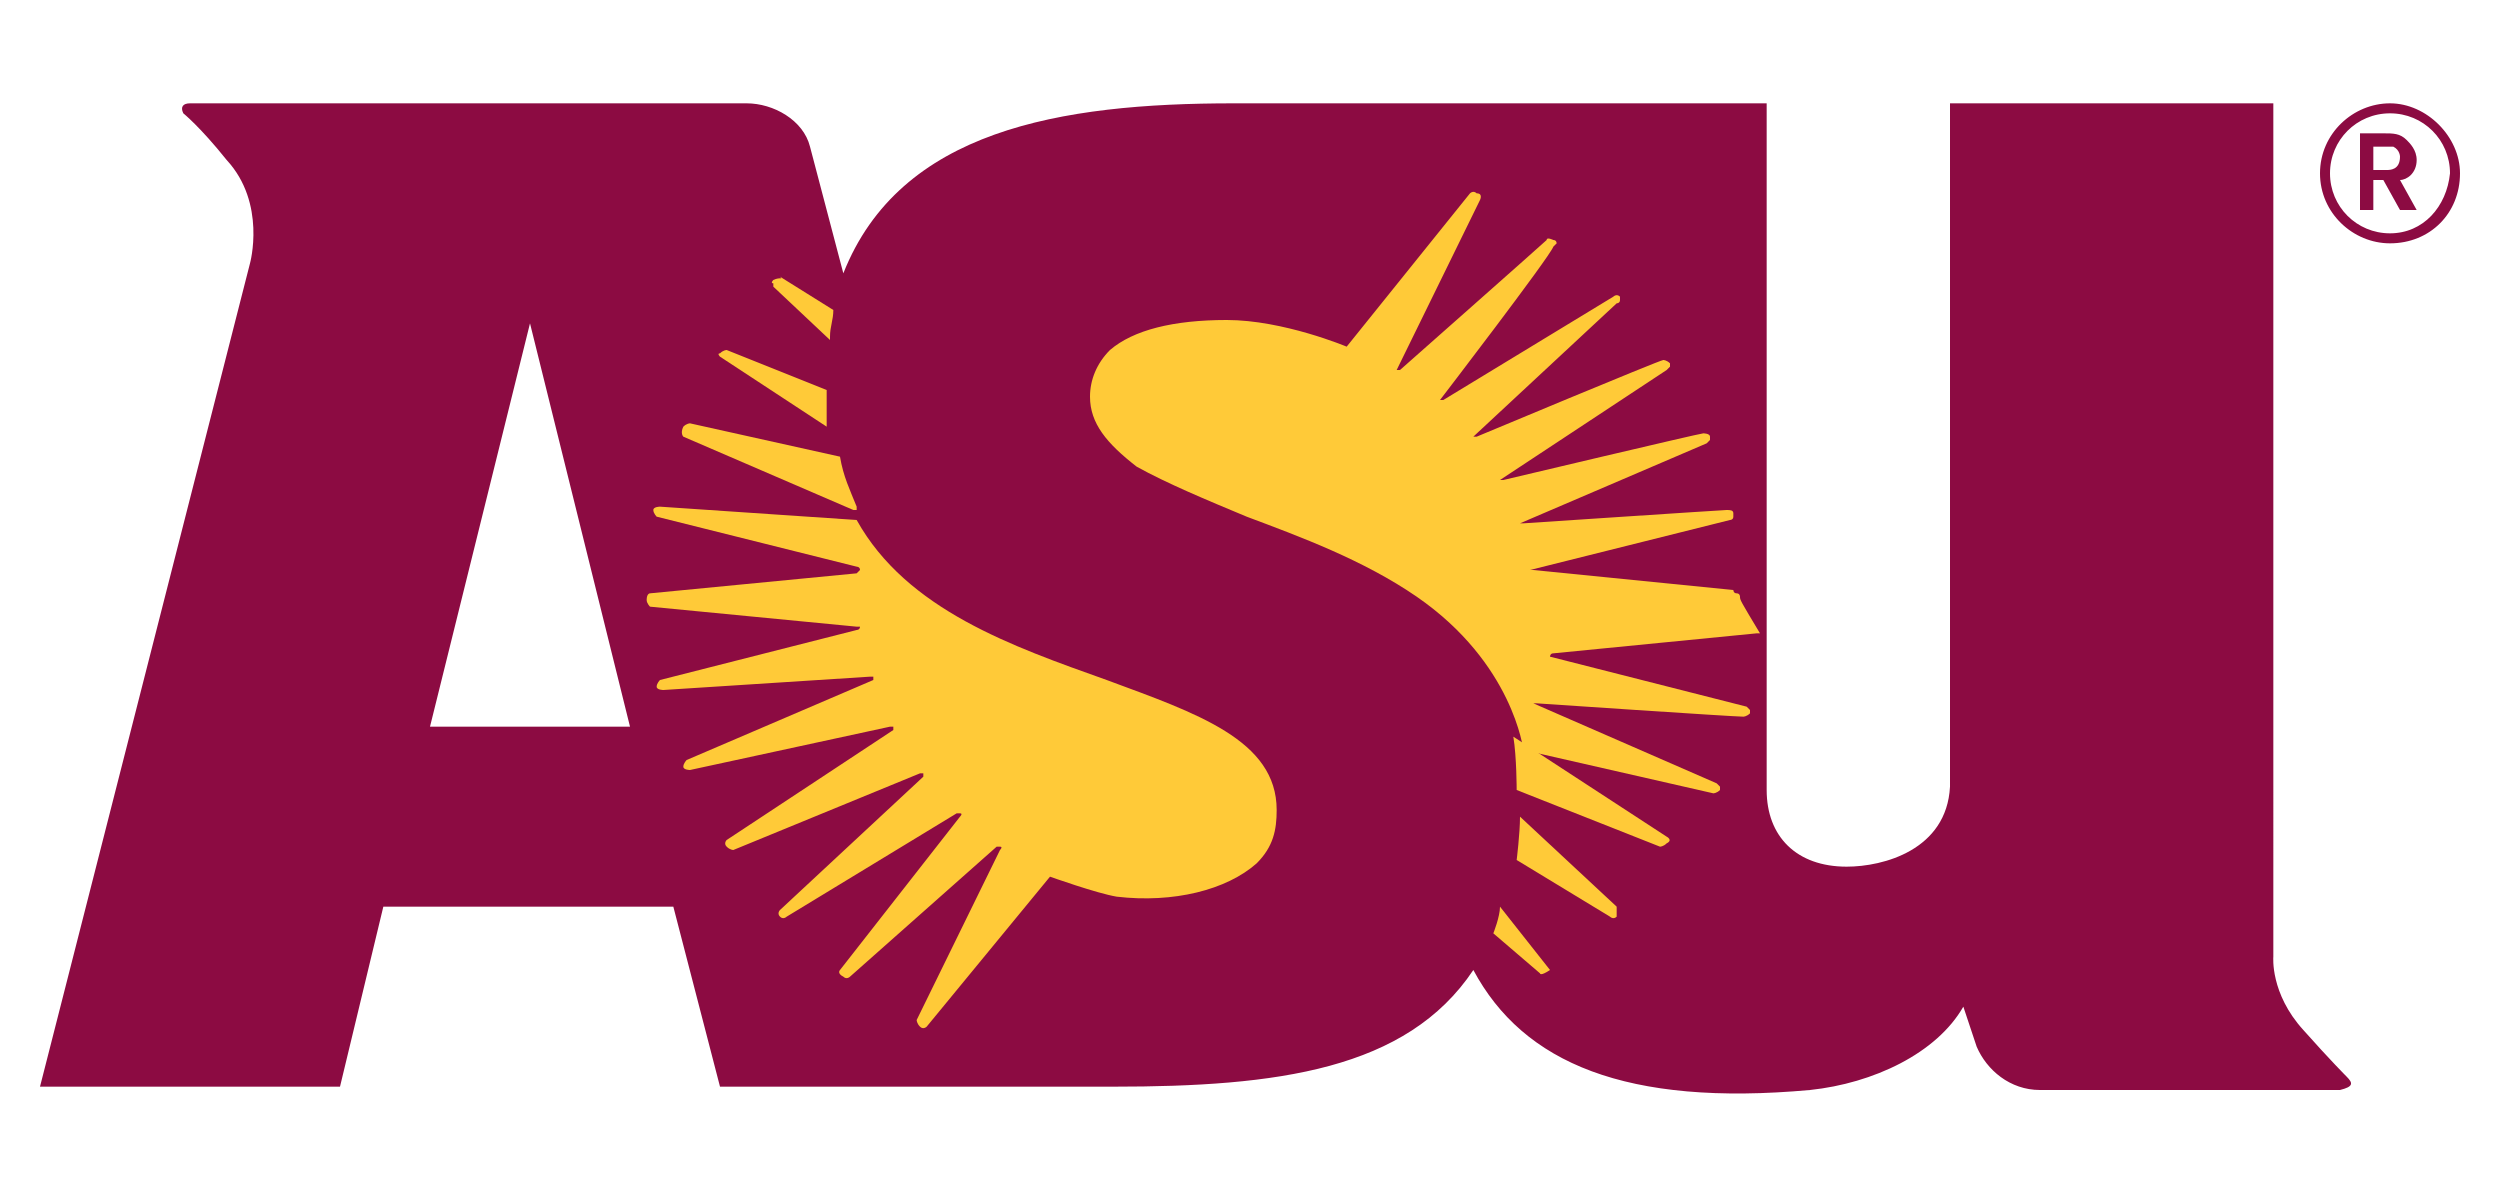<?xml version="1.0" encoding="utf-8"?>
<!-- Generator: Adobe Illustrator 21.0.0, SVG Export Plug-In . SVG Version: 6.00 Build 0)  -->
<svg version="1.1" id="Layer_1" xmlns="http://www.w3.org/2000/svg" xmlns:xlink="http://www.w3.org/1999/xlink" x="0px" y="0px"
	 viewBox="0 0 75 36" style="enable-background:new 0 0 75 36;" xml:space="preserve">
<style type="text/css">
	.st0{fill:#8C0B42;}
	.st1{fill:#FFCA38;}
</style>
<g>
	<g>
		<path class="st0" d="M70.4,32.3c0,0-0.5-0.5-1.3-1.4c-1-1.1-0.9-2.2-0.9-2.2V3.1h-9.7v20.5c-0.1,1.9-2,2.4-3.1,2.4
			c-1.5,0-2.4-0.9-2.4-2.3V3.1h-9.4l0,0c-2.2,0-3.9,0-6.6,0c-5.2,0-10,0.8-11.7,5.1l-1-3.8c-0.2-0.8-1.1-1.3-1.9-1.3H5.7
			c-0.2,0-0.3,0.1-0.2,0.3c0,0,0.5,0.4,1.3,1.4c1.2,1.3,0.7,3.1,0.7,3.1L1.2,32.6h9l1.3-5.4h8.7l1.4,5.4h9.2c0.9,0,1.8,0,2.6,0
			c4.9,0,8.8-0.5,10.8-3.5c1.5,2.8,4.6,4.1,10.1,3.6c1.9-0.2,3.8-1.1,4.6-2.5l0.4,1.2c0.3,0.7,1,1.3,1.9,1.3h9
			C70.6,32.6,70.6,32.5,70.4,32.3 M12.9,21.8l3-12.1l3,12.1H12.9z"/>
		<path class="st1" d="M23.2,8.4c0,0-0.1,0.1,0,0.1v0.1l1.7,1.6l0,0l0,0l0,0v-0.1c0-0.3,0.1-0.5,0.1-0.8l0,0l0,0l-1.6-1
			C23.5,8.4,23.4,8.3,23.2,8.4"/>
		<path class="st1" d="M21.6,10.7l3.2,2.1l0,0l0,0l0,0l0,0c0-0.3,0-0.7,0-1l0,0v-0.1l0,0l-3-1.2c0,0-0.1,0-0.2,0.1
			C21.5,10.6,21.6,10.7,21.6,10.7"/>
		<path class="st1" d="M20.5,13.1l5.1,2.2h0.1l0,0l0,0v-0.1c-0.2-0.5-0.4-0.9-0.5-1.5l0,0l0,0l-4.5-1c0,0-0.1,0-0.2,0.1
			C20.4,13,20.5,13.1,20.5,13.1"/>
		<path class="st1" d="M38.3,24.3c0-2.1-2.4-2.9-5.1-3.9c-2.8-1-6-2.1-7.5-4.8l0,0l0,0l-5.9-0.4c0,0-0.2,0-0.2,0.1s0.1,0.2,0.1,0.2
			l6,1.5c0,0,0.1,0,0.1,0.1l-0.1,0.1l-6.2,0.6c0,0-0.1,0-0.1,0.2c0,0.1,0.1,0.2,0.1,0.2l6.2,0.6h0.1c0,0.1-0.1,0.1-0.1,0.1l-5.9,1.5
			c0,0-0.1,0.1-0.1,0.2s0.2,0.1,0.2,0.1l6.2-0.4h0.1c0,0.1,0,0.1,0,0.1l-5.6,2.4c0,0-0.1,0.1-0.1,0.2s0.2,0.1,0.2,0.1l6-1.3h0.1v0.1
			l-5,3.3c0,0-0.1,0.1,0,0.2c0.1,0.1,0.2,0.1,0.2,0.1l5.6-2.3h0.1v0.1l-4.3,4c0,0-0.1,0.1,0,0.2c0.1,0.1,0.2,0,0.2,0l5.1-3.1h0.1
			c0.1,0,0,0.1,0,0.1l-3.6,4.6c0,0-0.1,0.1,0.1,0.2c0.1,0.1,0.2,0,0.2,0l4.4-3.9h0.1c0.1,0,0,0.1,0,0.1l-2.5,5.1c0,0,0,0.1,0.1,0.2
			c0.1,0.1,0.2,0,0.2,0l3.7-4.5c0,0,1.4,0.5,2,0.6c1.7,0.2,3.3-0.2,4.2-1C38.2,25.4,38.3,24.9,38.3,24.3"/>
		<path class="st1" d="M46.5,29.1L45,27.2C45,27.5,44.8,28,44.8,28l1.4,1.2C46.2,29.2,46.2,29.3,46.5,29.1
			C46.5,29.2,46.5,29.1,46.5,29.1"/>
		<path class="st1" d="M48.5,27.2l-2.9-2.7c0,0.5-0.1,1.3-0.1,1.3l2.8,1.7c0,0,0.1,0.1,0.2,0C48.5,27.3,48.5,27.2,48.5,27.2"/>
		<path class="st1" d="M50,25.1l-4.6-3c0.1,0.6,0.1,1.6,0.1,1.6l4.3,1.7c0,0,0.1,0,0.2-0.1C50.2,25.2,50,25.1,50,25.1"/>
		<path class="st1" d="M52.2,17.9c0,0,0-0.1-0.1-0.1s-0.1-0.1-0.1-0.1L46,17.1l0,0h-0.1l0,0l0,0l0,0l6-1.5c0,0,0.1,0,0.1-0.1v-0.1
			c0-0.1-0.1-0.1-0.2-0.1c-0.1,0-6.1,0.4-6.1,0.4l0,0h-0.1l0,0l0,0l5.6-2.4c0,0,0,0,0.1-0.1v-0.1c0-0.1-0.2-0.1-0.2-0.1
			c-0.1,0-6,1.4-6,1.4l0,0H45l0,0l0,0l0,0l5-3.3l0.1-0.1v-0.1c-0.1-0.1-0.2-0.1-0.2-0.1c-0.1,0-5.6,2.3-5.6,2.3l0,0h-0.1l0,0l0,0
			l0,0l4.3-4c0,0,0.1,0,0.1-0.1V8.9c-0.1-0.1-0.2,0-0.2,0L43.3,12l0,0l0,0h-0.1l0,0l0,0l0,0l0,0c0,0,3.3-4.3,3.4-4.6l0.1-0.1
			c0,0,0-0.1-0.1-0.1c0,0-0.2-0.1-0.2,0c-0.1,0.1-4.4,3.9-4.4,3.9l0,0h-0.1l0,0l0,0l0,0L44.4,6c0,0,0.1-0.2-0.1-0.2
			c-0.1-0.1-0.2,0-0.2,0l-3.7,4.6c0,0-1.9-0.8-3.6-0.8c-1.6,0-2.8,0.3-3.5,0.9c-0.4,0.4-0.6,0.9-0.6,1.4c0,0.8,0.5,1.4,1.4,2.1
			c0.9,0.5,2.1,1,3.3,1.5c1.6,0.6,3.5,1.3,5.1,2.4c2.9,2,3.2,4.6,3.2,4.6l5.7,1.3c0,0,0.1,0,0.2-0.1v-0.1l-0.1-0.1L46,21.1l0,0l0,0
			l0,0c0,0,0,0,0.1,0l0,0c0,0,5.9,0.4,6.2,0.4c0,0,0.1,0,0.2-0.1v-0.1l-0.1-0.1l-5.9-1.5l0,0l0,0l0,0c0,0,0-0.1,0.1-0.1l0,0l6.1-0.6
			h0.1C52.2,18,52.2,18,52.2,17.9"/>
		<path class="st0" d="M71.7,7c-1,0-1.8-0.8-1.8-1.8s0.8-1.8,1.8-1.8s1.8,0.8,1.8,1.8C73.4,6.2,72.7,7,71.7,7 M71.7,3.1
			c-1.1,0-2.1,0.9-2.1,2.1s1,2.1,2.1,2.1c1.2,0,2.1-0.9,2.1-2.1C73.8,4.1,72.8,3.1,71.7,3.1z M70.8,4h0.7c0.3,0,0.5,0,0.7,0.2
			c0.1,0.1,0.3,0.3,0.3,0.6c0,0.4-0.3,0.6-0.5,0.6l0.5,0.9H72l-0.5-0.9h-0.3v0.9h-0.4V4z M71.2,4.4v0.7h0.1c0.1,0,0.2,0,0.3,0
			c0.1,0,0.4,0,0.4-0.4c0,0,0-0.2-0.2-0.3c-0.1,0-0.2,0-0.5,0H71.2z"/>
	</g>
</g>
</svg>
